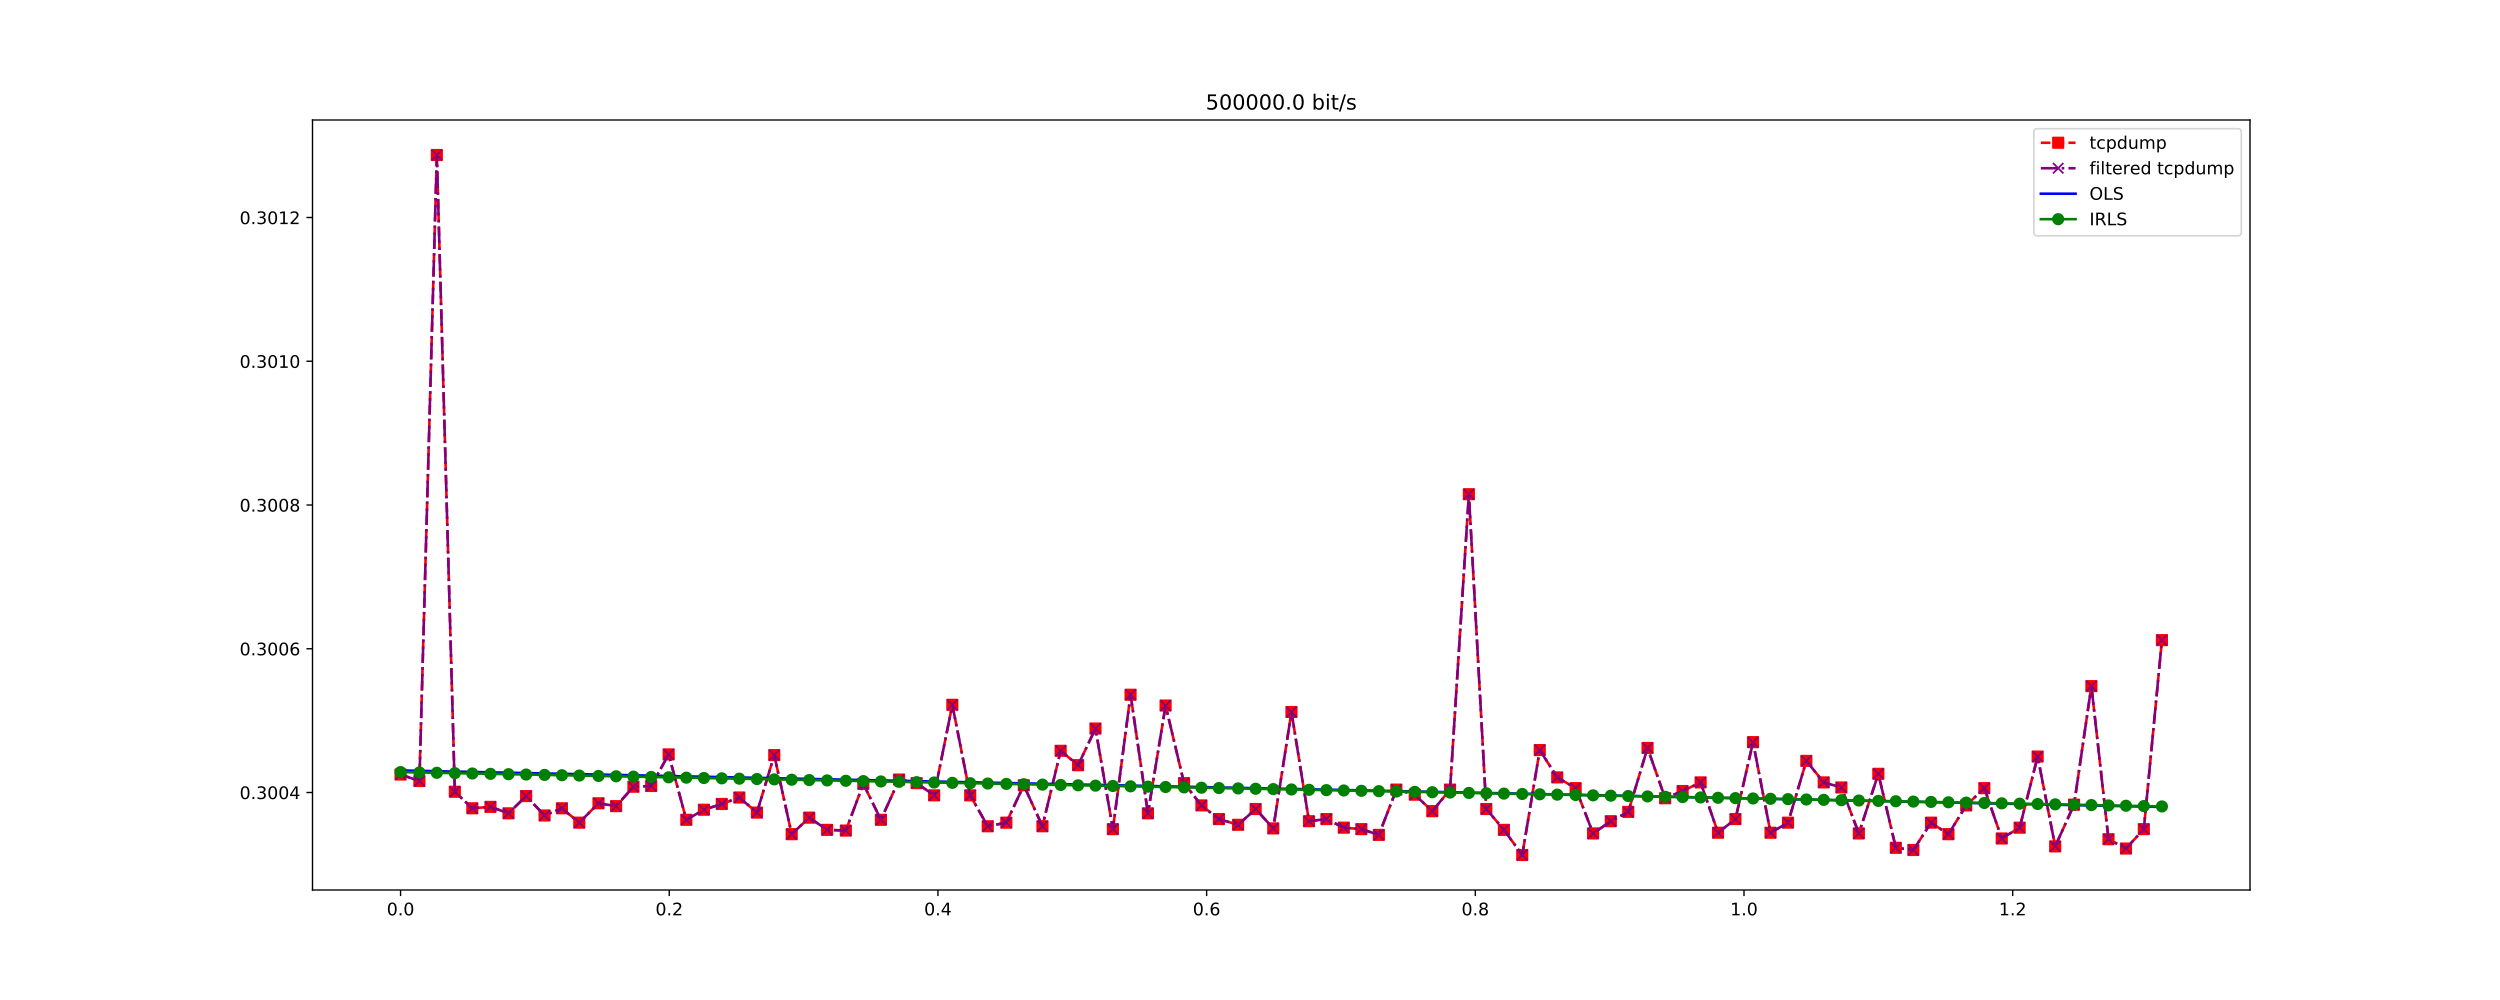 <?xml version="1.0" encoding="utf-8" standalone="no"?>
<!DOCTYPE svg PUBLIC "-//W3C//DTD SVG 1.1//EN"
  "http://www.w3.org/Graphics/SVG/1.1/DTD/svg11.dtd">
<!-- Created with matplotlib (http://matplotlib.org/) -->
<svg height="576pt" version="1.1" viewBox="0 0 1440 576" width="1440pt" xmlns="http://www.w3.org/2000/svg" xmlns:xlink="http://www.w3.org/1999/xlink">
 <defs>
  <style type="text/css">
*{stroke-linecap:butt;stroke-linejoin:round;}
  </style>
 </defs>
 <g id="figure_1">
  <g id="patch_1">
   <path d="M 0 576 
L 1440 576 
L 1440 0 
L 0 0 
z
" style="fill:#ffffff;"/>
  </g>
  <g id="axes_1">
   <g id="patch_2">
    <path d="M 180 512.64 
L 1296 512.64 
L 1296 69.12 
L 180 69.12 
z
" style="fill:#ffffff;"/>
   </g>
   <g id="matplotlib.axis_1">
    <g id="xtick_1">
     <g id="line2d_1">
      <defs>
       <path d="M 0 0 
L 0 3.5 
" id="mb344fac1d2" style="stroke:#000000;stroke-width:0.8;"/>
      </defs>
      <g>
       <use style="stroke:#000000;stroke-width:0.8;" x="230.727" xlink:href="#mb344fac1d2" y="512.64"/>
      </g>
     </g>
     <g id="text_1">
      <!-- 0.0 -->
      <defs>
       <path d="M 31.781 66.406 
Q 24.172 66.406 20.328 58.906 
Q 16.5 51.422 16.5 36.375 
Q 16.5 21.391 20.328 13.891 
Q 24.172 6.391 31.781 6.391 
Q 39.453 6.391 43.281 13.891 
Q 47.125 21.391 47.125 36.375 
Q 47.125 51.422 43.281 58.906 
Q 39.453 66.406 31.781 66.406 
z
M 31.781 74.219 
Q 44.047 74.219 50.516 64.516 
Q 56.984 54.828 56.984 36.375 
Q 56.984 17.969 50.516 8.266 
Q 44.047 -1.422 31.781 -1.422 
Q 19.531 -1.422 13.062 8.266 
Q 6.594 17.969 6.594 36.375 
Q 6.594 54.828 13.062 64.516 
Q 19.531 74.219 31.781 74.219 
z
" id="DejaVuSans-30"/>
       <path d="M 10.688 12.406 
L 21 12.406 
L 21 0 
L 10.688 0 
z
" id="DejaVuSans-2e"/>
      </defs>
      <g transform="translate(222.776 527.238)scale(0.1 -0.1)">
       <use xlink:href="#DejaVuSans-30"/>
       <use x="63.623" xlink:href="#DejaVuSans-2e"/>
       <use x="95.41" xlink:href="#DejaVuSans-30"/>
      </g>
     </g>
    </g>
    <g id="xtick_2">
     <g id="line2d_2">
      <g>
       <use style="stroke:#000000;stroke-width:0.8;" x="385.491" xlink:href="#mb344fac1d2" y="512.64"/>
      </g>
     </g>
     <g id="text_2">
      <!-- 0.2 -->
      <defs>
       <path d="M 19.188 8.297 
L 53.609 8.297 
L 53.609 0 
L 7.328 0 
L 7.328 8.297 
Q 12.938 14.109 22.625 23.891 
Q 32.328 33.688 34.812 36.531 
Q 39.547 41.844 41.422 45.531 
Q 43.312 49.219 43.312 52.781 
Q 43.312 58.594 39.234 62.25 
Q 35.156 65.922 28.609 65.922 
Q 23.969 65.922 18.812 64.312 
Q 13.672 62.703 7.812 59.422 
L 7.812 69.391 
Q 13.766 71.781 18.938 73 
Q 24.125 74.219 28.422 74.219 
Q 39.75 74.219 46.484 68.547 
Q 53.219 62.891 53.219 53.422 
Q 53.219 48.922 51.531 44.891 
Q 49.859 40.875 45.406 35.406 
Q 44.188 33.984 37.641 27.219 
Q 31.109 20.453 19.188 8.297 
z
" id="DejaVuSans-32"/>
      </defs>
      <g transform="translate(377.539 527.238)scale(0.1 -0.1)">
       <use xlink:href="#DejaVuSans-30"/>
       <use x="63.623" xlink:href="#DejaVuSans-2e"/>
       <use x="95.41" xlink:href="#DejaVuSans-32"/>
      </g>
     </g>
    </g>
    <g id="xtick_3">
     <g id="line2d_3">
      <g>
       <use style="stroke:#000000;stroke-width:0.8;" x="540.254" xlink:href="#mb344fac1d2" y="512.64"/>
      </g>
     </g>
     <g id="text_3">
      <!-- 0.4 -->
      <defs>
       <path d="M 37.797 64.312 
L 12.891 25.391 
L 37.797 25.391 
z
M 35.203 72.906 
L 47.609 72.906 
L 47.609 25.391 
L 58.016 25.391 
L 58.016 17.188 
L 47.609 17.188 
L 47.609 0 
L 37.797 0 
L 37.797 17.188 
L 4.891 17.188 
L 4.891 26.703 
z
" id="DejaVuSans-34"/>
      </defs>
      <g transform="translate(532.302 527.238)scale(0.1 -0.1)">
       <use xlink:href="#DejaVuSans-30"/>
       <use x="63.623" xlink:href="#DejaVuSans-2e"/>
       <use x="95.41" xlink:href="#DejaVuSans-34"/>
      </g>
     </g>
    </g>
    <g id="xtick_4">
     <g id="line2d_4">
      <g>
       <use style="stroke:#000000;stroke-width:0.8;" x="695.017" xlink:href="#mb344fac1d2" y="512.64"/>
      </g>
     </g>
     <g id="text_4">
      <!-- 0.6 -->
      <defs>
       <path d="M 33.016 40.375 
Q 26.375 40.375 22.484 35.828 
Q 18.609 31.297 18.609 23.391 
Q 18.609 15.531 22.484 10.953 
Q 26.375 6.391 33.016 6.391 
Q 39.656 6.391 43.531 10.953 
Q 47.406 15.531 47.406 23.391 
Q 47.406 31.297 43.531 35.828 
Q 39.656 40.375 33.016 40.375 
z
M 52.594 71.297 
L 52.594 62.312 
Q 48.875 64.062 45.094 64.984 
Q 41.312 65.922 37.594 65.922 
Q 27.828 65.922 22.672 59.328 
Q 17.531 52.734 16.797 39.406 
Q 19.672 43.656 24.016 45.922 
Q 28.375 48.188 33.594 48.188 
Q 44.578 48.188 50.953 41.516 
Q 57.328 34.859 57.328 23.391 
Q 57.328 12.156 50.688 5.359 
Q 44.047 -1.422 33.016 -1.422 
Q 20.359 -1.422 13.672 8.266 
Q 6.984 17.969 6.984 36.375 
Q 6.984 53.656 15.188 63.938 
Q 23.391 74.219 37.203 74.219 
Q 40.922 74.219 44.703 73.484 
Q 48.484 72.75 52.594 71.297 
z
" id="DejaVuSans-36"/>
      </defs>
      <g transform="translate(687.066 527.238)scale(0.1 -0.1)">
       <use xlink:href="#DejaVuSans-30"/>
       <use x="63.623" xlink:href="#DejaVuSans-2e"/>
       <use x="95.41" xlink:href="#DejaVuSans-36"/>
      </g>
     </g>
    </g>
    <g id="xtick_5">
     <g id="line2d_5">
      <g>
       <use style="stroke:#000000;stroke-width:0.8;" x="849.781" xlink:href="#mb344fac1d2" y="512.64"/>
      </g>
     </g>
     <g id="text_5">
      <!-- 0.8 -->
      <defs>
       <path d="M 31.781 34.625 
Q 24.75 34.625 20.719 30.859 
Q 16.703 27.094 16.703 20.516 
Q 16.703 13.922 20.719 10.156 
Q 24.75 6.391 31.781 6.391 
Q 38.812 6.391 42.859 10.172 
Q 46.922 13.969 46.922 20.516 
Q 46.922 27.094 42.891 30.859 
Q 38.875 34.625 31.781 34.625 
z
M 21.922 38.812 
Q 15.578 40.375 12.031 44.719 
Q 8.5 49.078 8.5 55.328 
Q 8.5 64.062 14.719 69.141 
Q 20.953 74.219 31.781 74.219 
Q 42.672 74.219 48.875 69.141 
Q 55.078 64.062 55.078 55.328 
Q 55.078 49.078 51.531 44.719 
Q 48 40.375 41.703 38.812 
Q 48.828 37.156 52.797 32.312 
Q 56.781 27.484 56.781 20.516 
Q 56.781 9.906 50.312 4.234 
Q 43.844 -1.422 31.781 -1.422 
Q 19.734 -1.422 13.25 4.234 
Q 6.781 9.906 6.781 20.516 
Q 6.781 27.484 10.781 32.312 
Q 14.797 37.156 21.922 38.812 
z
M 18.312 54.391 
Q 18.312 48.734 21.844 45.562 
Q 25.391 42.391 31.781 42.391 
Q 38.141 42.391 41.719 45.562 
Q 45.312 48.734 45.312 54.391 
Q 45.312 60.062 41.719 63.234 
Q 38.141 66.406 31.781 66.406 
Q 25.391 66.406 21.844 63.234 
Q 18.312 60.062 18.312 54.391 
z
" id="DejaVuSans-38"/>
      </defs>
      <g transform="translate(841.829 527.238)scale(0.1 -0.1)">
       <use xlink:href="#DejaVuSans-30"/>
       <use x="63.623" xlink:href="#DejaVuSans-2e"/>
       <use x="95.41" xlink:href="#DejaVuSans-38"/>
      </g>
     </g>
    </g>
    <g id="xtick_6">
     <g id="line2d_6">
      <g>
       <use style="stroke:#000000;stroke-width:0.8;" x="1004.544" xlink:href="#mb344fac1d2" y="512.64"/>
      </g>
     </g>
     <g id="text_6">
      <!-- 1.0 -->
      <defs>
       <path d="M 12.406 8.297 
L 28.516 8.297 
L 28.516 63.922 
L 10.984 60.406 
L 10.984 69.391 
L 28.422 72.906 
L 38.281 72.906 
L 38.281 8.297 
L 54.391 8.297 
L 54.391 0 
L 12.406 0 
z
" id="DejaVuSans-31"/>
      </defs>
      <g transform="translate(996.592 527.238)scale(0.1 -0.1)">
       <use xlink:href="#DejaVuSans-31"/>
       <use x="63.623" xlink:href="#DejaVuSans-2e"/>
       <use x="95.41" xlink:href="#DejaVuSans-30"/>
      </g>
     </g>
    </g>
    <g id="xtick_7">
     <g id="line2d_7">
      <g>
       <use style="stroke:#000000;stroke-width:0.8;" x="1159.307" xlink:href="#mb344fac1d2" y="512.64"/>
      </g>
     </g>
     <g id="text_7">
      <!-- 1.2 -->
      <g transform="translate(1151.356 527.238)scale(0.1 -0.1)">
       <use xlink:href="#DejaVuSans-31"/>
       <use x="63.623" xlink:href="#DejaVuSans-2e"/>
       <use x="95.41" xlink:href="#DejaVuSans-32"/>
      </g>
     </g>
    </g>
   </g>
   <g id="matplotlib.axis_2">
    <g id="ytick_1">
     <g id="line2d_8">
      <defs>
       <path d="M 0 0 
L -3.5 0 
" id="m53abc4e60d" style="stroke:#000000;stroke-width:0.8;"/>
      </defs>
      <g>
       <use style="stroke:#000000;stroke-width:0.8;" x="180" xlink:href="#m53abc4e60d" y="456.465"/>
      </g>
     </g>
     <g id="text_8">
      <!-- 0.3004 -->
      <defs>
       <path d="M 40.578 39.312 
Q 47.656 37.797 51.625 33 
Q 55.609 28.219 55.609 21.188 
Q 55.609 10.406 48.188 4.484 
Q 40.766 -1.422 27.094 -1.422 
Q 22.516 -1.422 17.656 -0.516 
Q 12.797 0.391 7.625 2.203 
L 7.625 11.719 
Q 11.719 9.328 16.594 8.109 
Q 21.484 6.891 26.812 6.891 
Q 36.078 6.891 40.938 10.547 
Q 45.797 14.203 45.797 21.188 
Q 45.797 27.641 41.281 31.266 
Q 36.766 34.906 28.719 34.906 
L 20.219 34.906 
L 20.219 43.016 
L 29.109 43.016 
Q 36.375 43.016 40.234 45.922 
Q 44.094 48.828 44.094 54.297 
Q 44.094 59.906 40.109 62.906 
Q 36.141 65.922 28.719 65.922 
Q 24.656 65.922 20.016 65.031 
Q 15.375 64.156 9.812 62.312 
L 9.812 71.094 
Q 15.438 72.656 20.344 73.438 
Q 25.25 74.219 29.594 74.219 
Q 40.828 74.219 47.359 69.109 
Q 53.906 64.016 53.906 55.328 
Q 53.906 49.266 50.438 45.094 
Q 46.969 40.922 40.578 39.312 
z
" id="DejaVuSans-33"/>
      </defs>
      <g transform="translate(138.009 460.264)scale(0.1 -0.1)">
       <use xlink:href="#DejaVuSans-30"/>
       <use x="63.623" xlink:href="#DejaVuSans-2e"/>
       <use x="95.41" xlink:href="#DejaVuSans-33"/>
       <use x="159.033" xlink:href="#DejaVuSans-30"/>
       <use x="222.656" xlink:href="#DejaVuSans-30"/>
       <use x="286.279" xlink:href="#DejaVuSans-34"/>
      </g>
     </g>
    </g>
    <g id="ytick_2">
     <g id="line2d_9">
      <g>
       <use style="stroke:#000000;stroke-width:0.8;" x="180" xlink:href="#m53abc4e60d" y="373.673"/>
      </g>
     </g>
     <g id="text_9">
      <!-- 0.3006 -->
      <g transform="translate(138.009 377.472)scale(0.1 -0.1)">
       <use xlink:href="#DejaVuSans-30"/>
       <use x="63.623" xlink:href="#DejaVuSans-2e"/>
       <use x="95.41" xlink:href="#DejaVuSans-33"/>
       <use x="159.033" xlink:href="#DejaVuSans-30"/>
       <use x="222.656" xlink:href="#DejaVuSans-30"/>
       <use x="286.279" xlink:href="#DejaVuSans-36"/>
      </g>
     </g>
    </g>
    <g id="ytick_3">
     <g id="line2d_10">
      <g>
       <use style="stroke:#000000;stroke-width:0.8;" x="180" xlink:href="#m53abc4e60d" y="290.88"/>
      </g>
     </g>
     <g id="text_10">
      <!-- 0.3008 -->
      <g transform="translate(138.009 294.679)scale(0.1 -0.1)">
       <use xlink:href="#DejaVuSans-30"/>
       <use x="63.623" xlink:href="#DejaVuSans-2e"/>
       <use x="95.41" xlink:href="#DejaVuSans-33"/>
       <use x="159.033" xlink:href="#DejaVuSans-30"/>
       <use x="222.656" xlink:href="#DejaVuSans-30"/>
       <use x="286.279" xlink:href="#DejaVuSans-38"/>
      </g>
     </g>
    </g>
    <g id="ytick_4">
     <g id="line2d_11">
      <g>
       <use style="stroke:#000000;stroke-width:0.8;" x="180" xlink:href="#m53abc4e60d" y="208.087"/>
      </g>
     </g>
     <g id="text_11">
      <!-- 0.3010 -->
      <g transform="translate(138.009 211.887)scale(0.1 -0.1)">
       <use xlink:href="#DejaVuSans-30"/>
       <use x="63.623" xlink:href="#DejaVuSans-2e"/>
       <use x="95.41" xlink:href="#DejaVuSans-33"/>
       <use x="159.033" xlink:href="#DejaVuSans-30"/>
       <use x="222.656" xlink:href="#DejaVuSans-31"/>
       <use x="286.279" xlink:href="#DejaVuSans-30"/>
      </g>
     </g>
    </g>
    <g id="ytick_5">
     <g id="line2d_12">
      <g>
       <use style="stroke:#000000;stroke-width:0.8;" x="180" xlink:href="#m53abc4e60d" y="125.295"/>
      </g>
     </g>
     <g id="text_12">
      <!-- 0.3012 -->
      <g transform="translate(138.009 129.094)scale(0.1 -0.1)">
       <use xlink:href="#DejaVuSans-30"/>
       <use x="63.623" xlink:href="#DejaVuSans-2e"/>
       <use x="95.41" xlink:href="#DejaVuSans-33"/>
       <use x="159.033" xlink:href="#DejaVuSans-30"/>
       <use x="222.656" xlink:href="#DejaVuSans-31"/>
       <use x="286.279" xlink:href="#DejaVuSans-32"/>
      </g>
     </g>
    </g>
   </g>
   <g id="line2d_13">
    <path clip-path="url(#p4ee45ea865)" d="M 230.727 446.116 
L 241.577 449.842 
L 251.62 89.28 
L 261.986 456.051 
L 272.054 465.572 
L 282.507 464.744 
L 292.908 468.47 
L 303.04 458.535 
L 313.673 469.712 
L 323.667 465.572 
L 333.667 473.852 
L 344.743 462.675 
L 354.878 464.331 
L 364.871 453.154 
L 375.079 452.74 
L 385.149 434.525 
L 395.322 472.196 
L 405.45 466.4 
L 415.749 463.089 
L 425.85 459.363 
L 435.998 468.056 
L 445.974 434.939 
L 456.014 480.475 
L 466.118 470.954 
L 476.43 477.991 
L 487.21 478.405 
L 497.278 451.498 
L 507.416 472.196 
L 517.885 449.014 
L 527.979 451.084 
L 538.053 458.121 
L 548.546 405.962 
L 558.838 458.121 
L 568.946 475.921 
L 579.646 473.852 
L 589.708 452.326 
L 600.452 475.921 
L 610.94 432.455 
L 620.976 440.735 
L 630.999 419.623 
L 641.027 477.577 
L 651.202 400.166 
L 661.212 468.47 
L 671.38 406.376 
L 682.006 451.084 
L 692.026 463.917 
L 702.105 471.782 
L 713.155 475.094 
L 723.257 465.986 
L 733.401 477.163 
L 743.891 410.101 
L 753.99 473.024 
L 764.018 471.782 
L 774.026 476.749 
L 784.152 477.577 
L 794.223 480.889 
L 804.31 454.809 
L 814.897 457.707 
L 825.012 467.228 
L 835.229 454.809 
L 846.074 284.671 
L 856.105 465.986 
L 866.247 477.991 
L 876.815 492.48 
L 886.897 432.041 
L 896.97 447.772 
L 907.571 453.981 
L 917.623 480.061 
L 927.817 473.024 
L 937.873 467.642 
L 948.985 430.8 
L 959.132 459.777 
L 969.182 455.637 
L 979.557 450.67 
L 989.584 479.647 
L 999.61 471.782 
L 1009.748 427.488 
L 1019.836 479.647 
L 1029.903 473.852 
L 1040.456 438.251 
L 1050.461 450.67 
L 1060.64 453.567 
L 1070.703 480.061 
L 1081.923 445.702 
L 1092.004 488.34 
L 1102.09 489.582 
L 1112.288 473.852 
L 1122.309 480.475 
L 1132.544 463.917 
L 1142.961 453.981 
L 1153.011 482.959 
L 1163.318 476.749 
L 1173.685 435.767 
L 1183.792 487.512 
L 1194.654 463.503 
L 1204.64 395.199 
L 1214.499 483.373 
L 1224.562 488.754 
L 1234.839 477.577 
L 1245.273 368.705 
" style="fill:none;stroke:#ff0000;stroke-dasharray:5.55,2.4;stroke-dashoffset:0;stroke-width:1.5;"/>
    <defs>
     <path d="M -3 3 
L 3 3 
L 3 -3 
L -3 -3 
z
" id="md59cef229b" style="stroke:#ff0000;stroke-linejoin:miter;"/>
    </defs>
    <g clip-path="url(#p4ee45ea865)">
     <use style="fill:#ff0000;stroke:#ff0000;stroke-linejoin:miter;" x="230.727" xlink:href="#md59cef229b" y="446.116"/>
     <use style="fill:#ff0000;stroke:#ff0000;stroke-linejoin:miter;" x="241.577" xlink:href="#md59cef229b" y="449.842"/>
     <use style="fill:#ff0000;stroke:#ff0000;stroke-linejoin:miter;" x="251.62" xlink:href="#md59cef229b" y="89.28"/>
     <use style="fill:#ff0000;stroke:#ff0000;stroke-linejoin:miter;" x="261.986" xlink:href="#md59cef229b" y="456.051"/>
     <use style="fill:#ff0000;stroke:#ff0000;stroke-linejoin:miter;" x="272.054" xlink:href="#md59cef229b" y="465.572"/>
     <use style="fill:#ff0000;stroke:#ff0000;stroke-linejoin:miter;" x="282.507" xlink:href="#md59cef229b" y="464.744"/>
     <use style="fill:#ff0000;stroke:#ff0000;stroke-linejoin:miter;" x="292.908" xlink:href="#md59cef229b" y="468.47"/>
     <use style="fill:#ff0000;stroke:#ff0000;stroke-linejoin:miter;" x="303.04" xlink:href="#md59cef229b" y="458.535"/>
     <use style="fill:#ff0000;stroke:#ff0000;stroke-linejoin:miter;" x="313.673" xlink:href="#md59cef229b" y="469.712"/>
     <use style="fill:#ff0000;stroke:#ff0000;stroke-linejoin:miter;" x="323.667" xlink:href="#md59cef229b" y="465.572"/>
     <use style="fill:#ff0000;stroke:#ff0000;stroke-linejoin:miter;" x="333.667" xlink:href="#md59cef229b" y="473.852"/>
     <use style="fill:#ff0000;stroke:#ff0000;stroke-linejoin:miter;" x="344.743" xlink:href="#md59cef229b" y="462.675"/>
     <use style="fill:#ff0000;stroke:#ff0000;stroke-linejoin:miter;" x="354.878" xlink:href="#md59cef229b" y="464.331"/>
     <use style="fill:#ff0000;stroke:#ff0000;stroke-linejoin:miter;" x="364.871" xlink:href="#md59cef229b" y="453.154"/>
     <use style="fill:#ff0000;stroke:#ff0000;stroke-linejoin:miter;" x="375.079" xlink:href="#md59cef229b" y="452.74"/>
     <use style="fill:#ff0000;stroke:#ff0000;stroke-linejoin:miter;" x="385.149" xlink:href="#md59cef229b" y="434.525"/>
     <use style="fill:#ff0000;stroke:#ff0000;stroke-linejoin:miter;" x="395.322" xlink:href="#md59cef229b" y="472.196"/>
     <use style="fill:#ff0000;stroke:#ff0000;stroke-linejoin:miter;" x="405.45" xlink:href="#md59cef229b" y="466.4"/>
     <use style="fill:#ff0000;stroke:#ff0000;stroke-linejoin:miter;" x="415.749" xlink:href="#md59cef229b" y="463.089"/>
     <use style="fill:#ff0000;stroke:#ff0000;stroke-linejoin:miter;" x="425.85" xlink:href="#md59cef229b" y="459.363"/>
     <use style="fill:#ff0000;stroke:#ff0000;stroke-linejoin:miter;" x="435.998" xlink:href="#md59cef229b" y="468.056"/>
     <use style="fill:#ff0000;stroke:#ff0000;stroke-linejoin:miter;" x="445.974" xlink:href="#md59cef229b" y="434.939"/>
     <use style="fill:#ff0000;stroke:#ff0000;stroke-linejoin:miter;" x="456.014" xlink:href="#md59cef229b" y="480.475"/>
     <use style="fill:#ff0000;stroke:#ff0000;stroke-linejoin:miter;" x="466.118" xlink:href="#md59cef229b" y="470.954"/>
     <use style="fill:#ff0000;stroke:#ff0000;stroke-linejoin:miter;" x="476.43" xlink:href="#md59cef229b" y="477.991"/>
     <use style="fill:#ff0000;stroke:#ff0000;stroke-linejoin:miter;" x="487.21" xlink:href="#md59cef229b" y="478.405"/>
     <use style="fill:#ff0000;stroke:#ff0000;stroke-linejoin:miter;" x="497.278" xlink:href="#md59cef229b" y="451.498"/>
     <use style="fill:#ff0000;stroke:#ff0000;stroke-linejoin:miter;" x="507.416" xlink:href="#md59cef229b" y="472.196"/>
     <use style="fill:#ff0000;stroke:#ff0000;stroke-linejoin:miter;" x="517.885" xlink:href="#md59cef229b" y="449.014"/>
     <use style="fill:#ff0000;stroke:#ff0000;stroke-linejoin:miter;" x="527.979" xlink:href="#md59cef229b" y="451.084"/>
     <use style="fill:#ff0000;stroke:#ff0000;stroke-linejoin:miter;" x="538.053" xlink:href="#md59cef229b" y="458.121"/>
     <use style="fill:#ff0000;stroke:#ff0000;stroke-linejoin:miter;" x="548.546" xlink:href="#md59cef229b" y="405.962"/>
     <use style="fill:#ff0000;stroke:#ff0000;stroke-linejoin:miter;" x="558.838" xlink:href="#md59cef229b" y="458.121"/>
     <use style="fill:#ff0000;stroke:#ff0000;stroke-linejoin:miter;" x="568.946" xlink:href="#md59cef229b" y="475.921"/>
     <use style="fill:#ff0000;stroke:#ff0000;stroke-linejoin:miter;" x="579.646" xlink:href="#md59cef229b" y="473.852"/>
     <use style="fill:#ff0000;stroke:#ff0000;stroke-linejoin:miter;" x="589.708" xlink:href="#md59cef229b" y="452.326"/>
     <use style="fill:#ff0000;stroke:#ff0000;stroke-linejoin:miter;" x="600.452" xlink:href="#md59cef229b" y="475.921"/>
     <use style="fill:#ff0000;stroke:#ff0000;stroke-linejoin:miter;" x="610.94" xlink:href="#md59cef229b" y="432.455"/>
     <use style="fill:#ff0000;stroke:#ff0000;stroke-linejoin:miter;" x="620.976" xlink:href="#md59cef229b" y="440.735"/>
     <use style="fill:#ff0000;stroke:#ff0000;stroke-linejoin:miter;" x="630.999" xlink:href="#md59cef229b" y="419.623"/>
     <use style="fill:#ff0000;stroke:#ff0000;stroke-linejoin:miter;" x="641.027" xlink:href="#md59cef229b" y="477.577"/>
     <use style="fill:#ff0000;stroke:#ff0000;stroke-linejoin:miter;" x="651.202" xlink:href="#md59cef229b" y="400.166"/>
     <use style="fill:#ff0000;stroke:#ff0000;stroke-linejoin:miter;" x="661.212" xlink:href="#md59cef229b" y="468.47"/>
     <use style="fill:#ff0000;stroke:#ff0000;stroke-linejoin:miter;" x="671.38" xlink:href="#md59cef229b" y="406.376"/>
     <use style="fill:#ff0000;stroke:#ff0000;stroke-linejoin:miter;" x="682.006" xlink:href="#md59cef229b" y="451.084"/>
     <use style="fill:#ff0000;stroke:#ff0000;stroke-linejoin:miter;" x="692.026" xlink:href="#md59cef229b" y="463.917"/>
     <use style="fill:#ff0000;stroke:#ff0000;stroke-linejoin:miter;" x="702.105" xlink:href="#md59cef229b" y="471.782"/>
     <use style="fill:#ff0000;stroke:#ff0000;stroke-linejoin:miter;" x="713.155" xlink:href="#md59cef229b" y="475.094"/>
     <use style="fill:#ff0000;stroke:#ff0000;stroke-linejoin:miter;" x="723.257" xlink:href="#md59cef229b" y="465.986"/>
     <use style="fill:#ff0000;stroke:#ff0000;stroke-linejoin:miter;" x="733.401" xlink:href="#md59cef229b" y="477.163"/>
     <use style="fill:#ff0000;stroke:#ff0000;stroke-linejoin:miter;" x="743.891" xlink:href="#md59cef229b" y="410.101"/>
     <use style="fill:#ff0000;stroke:#ff0000;stroke-linejoin:miter;" x="753.99" xlink:href="#md59cef229b" y="473.024"/>
     <use style="fill:#ff0000;stroke:#ff0000;stroke-linejoin:miter;" x="764.018" xlink:href="#md59cef229b" y="471.782"/>
     <use style="fill:#ff0000;stroke:#ff0000;stroke-linejoin:miter;" x="774.026" xlink:href="#md59cef229b" y="476.749"/>
     <use style="fill:#ff0000;stroke:#ff0000;stroke-linejoin:miter;" x="784.152" xlink:href="#md59cef229b" y="477.577"/>
     <use style="fill:#ff0000;stroke:#ff0000;stroke-linejoin:miter;" x="794.223" xlink:href="#md59cef229b" y="480.889"/>
     <use style="fill:#ff0000;stroke:#ff0000;stroke-linejoin:miter;" x="804.31" xlink:href="#md59cef229b" y="454.809"/>
     <use style="fill:#ff0000;stroke:#ff0000;stroke-linejoin:miter;" x="814.897" xlink:href="#md59cef229b" y="457.707"/>
     <use style="fill:#ff0000;stroke:#ff0000;stroke-linejoin:miter;" x="825.012" xlink:href="#md59cef229b" y="467.228"/>
     <use style="fill:#ff0000;stroke:#ff0000;stroke-linejoin:miter;" x="835.229" xlink:href="#md59cef229b" y="454.809"/>
     <use style="fill:#ff0000;stroke:#ff0000;stroke-linejoin:miter;" x="846.074" xlink:href="#md59cef229b" y="284.671"/>
     <use style="fill:#ff0000;stroke:#ff0000;stroke-linejoin:miter;" x="856.105" xlink:href="#md59cef229b" y="465.986"/>
     <use style="fill:#ff0000;stroke:#ff0000;stroke-linejoin:miter;" x="866.247" xlink:href="#md59cef229b" y="477.991"/>
     <use style="fill:#ff0000;stroke:#ff0000;stroke-linejoin:miter;" x="876.815" xlink:href="#md59cef229b" y="492.48"/>
     <use style="fill:#ff0000;stroke:#ff0000;stroke-linejoin:miter;" x="886.897" xlink:href="#md59cef229b" y="432.041"/>
     <use style="fill:#ff0000;stroke:#ff0000;stroke-linejoin:miter;" x="896.97" xlink:href="#md59cef229b" y="447.772"/>
     <use style="fill:#ff0000;stroke:#ff0000;stroke-linejoin:miter;" x="907.571" xlink:href="#md59cef229b" y="453.981"/>
     <use style="fill:#ff0000;stroke:#ff0000;stroke-linejoin:miter;" x="917.623" xlink:href="#md59cef229b" y="480.061"/>
     <use style="fill:#ff0000;stroke:#ff0000;stroke-linejoin:miter;" x="927.817" xlink:href="#md59cef229b" y="473.024"/>
     <use style="fill:#ff0000;stroke:#ff0000;stroke-linejoin:miter;" x="937.873" xlink:href="#md59cef229b" y="467.642"/>
     <use style="fill:#ff0000;stroke:#ff0000;stroke-linejoin:miter;" x="948.985" xlink:href="#md59cef229b" y="430.8"/>
     <use style="fill:#ff0000;stroke:#ff0000;stroke-linejoin:miter;" x="959.132" xlink:href="#md59cef229b" y="459.777"/>
     <use style="fill:#ff0000;stroke:#ff0000;stroke-linejoin:miter;" x="969.182" xlink:href="#md59cef229b" y="455.637"/>
     <use style="fill:#ff0000;stroke:#ff0000;stroke-linejoin:miter;" x="979.557" xlink:href="#md59cef229b" y="450.67"/>
     <use style="fill:#ff0000;stroke:#ff0000;stroke-linejoin:miter;" x="989.584" xlink:href="#md59cef229b" y="479.647"/>
     <use style="fill:#ff0000;stroke:#ff0000;stroke-linejoin:miter;" x="999.61" xlink:href="#md59cef229b" y="471.782"/>
     <use style="fill:#ff0000;stroke:#ff0000;stroke-linejoin:miter;" x="1009.748" xlink:href="#md59cef229b" y="427.488"/>
     <use style="fill:#ff0000;stroke:#ff0000;stroke-linejoin:miter;" x="1019.836" xlink:href="#md59cef229b" y="479.647"/>
     <use style="fill:#ff0000;stroke:#ff0000;stroke-linejoin:miter;" x="1029.903" xlink:href="#md59cef229b" y="473.852"/>
     <use style="fill:#ff0000;stroke:#ff0000;stroke-linejoin:miter;" x="1040.456" xlink:href="#md59cef229b" y="438.251"/>
     <use style="fill:#ff0000;stroke:#ff0000;stroke-linejoin:miter;" x="1050.461" xlink:href="#md59cef229b" y="450.67"/>
     <use style="fill:#ff0000;stroke:#ff0000;stroke-linejoin:miter;" x="1060.64" xlink:href="#md59cef229b" y="453.567"/>
     <use style="fill:#ff0000;stroke:#ff0000;stroke-linejoin:miter;" x="1070.703" xlink:href="#md59cef229b" y="480.061"/>
     <use style="fill:#ff0000;stroke:#ff0000;stroke-linejoin:miter;" x="1081.923" xlink:href="#md59cef229b" y="445.702"/>
     <use style="fill:#ff0000;stroke:#ff0000;stroke-linejoin:miter;" x="1092.004" xlink:href="#md59cef229b" y="488.34"/>
     <use style="fill:#ff0000;stroke:#ff0000;stroke-linejoin:miter;" x="1102.09" xlink:href="#md59cef229b" y="489.582"/>
     <use style="fill:#ff0000;stroke:#ff0000;stroke-linejoin:miter;" x="1112.288" xlink:href="#md59cef229b" y="473.852"/>
     <use style="fill:#ff0000;stroke:#ff0000;stroke-linejoin:miter;" x="1122.309" xlink:href="#md59cef229b" y="480.475"/>
     <use style="fill:#ff0000;stroke:#ff0000;stroke-linejoin:miter;" x="1132.544" xlink:href="#md59cef229b" y="463.917"/>
     <use style="fill:#ff0000;stroke:#ff0000;stroke-linejoin:miter;" x="1142.961" xlink:href="#md59cef229b" y="453.981"/>
     <use style="fill:#ff0000;stroke:#ff0000;stroke-linejoin:miter;" x="1153.011" xlink:href="#md59cef229b" y="482.959"/>
     <use style="fill:#ff0000;stroke:#ff0000;stroke-linejoin:miter;" x="1163.318" xlink:href="#md59cef229b" y="476.749"/>
     <use style="fill:#ff0000;stroke:#ff0000;stroke-linejoin:miter;" x="1173.685" xlink:href="#md59cef229b" y="435.767"/>
     <use style="fill:#ff0000;stroke:#ff0000;stroke-linejoin:miter;" x="1183.792" xlink:href="#md59cef229b" y="487.512"/>
     <use style="fill:#ff0000;stroke:#ff0000;stroke-linejoin:miter;" x="1194.654" xlink:href="#md59cef229b" y="463.503"/>
     <use style="fill:#ff0000;stroke:#ff0000;stroke-linejoin:miter;" x="1204.64" xlink:href="#md59cef229b" y="395.199"/>
     <use style="fill:#ff0000;stroke:#ff0000;stroke-linejoin:miter;" x="1214.499" xlink:href="#md59cef229b" y="483.373"/>
     <use style="fill:#ff0000;stroke:#ff0000;stroke-linejoin:miter;" x="1224.562" xlink:href="#md59cef229b" y="488.754"/>
     <use style="fill:#ff0000;stroke:#ff0000;stroke-linejoin:miter;" x="1234.839" xlink:href="#md59cef229b" y="477.577"/>
     <use style="fill:#ff0000;stroke:#ff0000;stroke-linejoin:miter;" x="1245.273" xlink:href="#md59cef229b" y="368.705"/>
    </g>
   </g>
   <g id="line2d_14">
    <path clip-path="url(#p4ee45ea865)" d="M 230.727 446.116 
L 241.577 449.842 
L 251.62 89.28 
L 261.986 456.051 
L 272.054 465.572 
L 282.507 464.744 
L 292.908 468.47 
L 303.04 458.535 
L 313.673 469.712 
L 323.667 465.572 
L 333.667 473.852 
L 344.743 462.675 
L 354.878 464.331 
L 364.871 453.154 
L 375.079 452.74 
L 385.149 434.525 
L 395.322 472.196 
L 405.45 466.4 
L 415.749 463.089 
L 425.85 459.363 
L 435.998 468.056 
L 445.974 434.939 
L 456.014 480.475 
L 466.118 470.954 
L 476.43 477.991 
L 487.21 478.405 
L 497.278 451.498 
L 507.416 472.196 
L 517.885 449.014 
L 527.979 451.084 
L 538.053 458.121 
L 548.546 405.962 
L 558.838 458.121 
L 568.946 475.921 
L 579.646 473.852 
L 589.708 452.326 
L 600.452 475.921 
L 610.94 432.455 
L 620.976 440.735 
L 630.999 419.623 
L 641.027 477.577 
L 651.202 400.166 
L 661.212 468.47 
L 671.38 406.376 
L 682.006 451.084 
L 692.026 463.917 
L 702.105 471.782 
L 713.155 475.094 
L 723.257 465.986 
L 733.401 477.163 
L 743.891 410.101 
L 753.99 473.024 
L 764.018 471.782 
L 774.026 476.749 
L 784.152 477.577 
L 794.223 480.889 
L 804.31 454.809 
L 814.897 457.707 
L 825.012 467.228 
L 835.229 454.809 
L 846.074 284.671 
L 856.105 465.986 
L 866.247 477.991 
L 876.815 492.48 
L 886.897 432.041 
L 896.97 447.772 
L 907.571 453.981 
L 917.623 480.061 
L 927.817 473.024 
L 937.873 467.642 
L 948.985 430.8 
L 959.132 459.777 
L 969.182 455.637 
L 979.557 450.67 
L 989.584 479.647 
L 999.61 471.782 
L 1009.748 427.488 
L 1019.836 479.647 
L 1029.903 473.852 
L 1040.456 438.251 
L 1050.461 450.67 
L 1060.64 453.567 
L 1070.703 480.061 
L 1081.923 445.702 
L 1092.004 488.34 
L 1102.09 489.582 
L 1112.288 473.852 
L 1122.309 480.475 
L 1132.544 463.917 
L 1142.961 453.981 
L 1153.011 482.959 
L 1163.318 476.749 
L 1173.685 435.767 
L 1183.792 487.512 
L 1194.654 463.503 
L 1204.64 395.199 
L 1214.499 483.373 
L 1224.562 488.754 
L 1234.839 477.577 
L 1245.273 368.705 
" style="fill:none;stroke:#800080;stroke-dasharray:9.6,2.4,1.5,2.4;stroke-dashoffset:0;stroke-width:1.5;"/>
    <defs>
     <path d="M -3 3 
L 3 -3 
M -3 -3 
L 3 3 
" id="m0c52b8b189" style="stroke:#800080;"/>
    </defs>
    <g clip-path="url(#p4ee45ea865)">
     <use style="fill:#800080;stroke:#800080;" x="230.727" xlink:href="#m0c52b8b189" y="446.116"/>
     <use style="fill:#800080;stroke:#800080;" x="241.577" xlink:href="#m0c52b8b189" y="449.842"/>
     <use style="fill:#800080;stroke:#800080;" x="251.62" xlink:href="#m0c52b8b189" y="89.28"/>
     <use style="fill:#800080;stroke:#800080;" x="261.986" xlink:href="#m0c52b8b189" y="456.051"/>
     <use style="fill:#800080;stroke:#800080;" x="272.054" xlink:href="#m0c52b8b189" y="465.572"/>
     <use style="fill:#800080;stroke:#800080;" x="282.507" xlink:href="#m0c52b8b189" y="464.744"/>
     <use style="fill:#800080;stroke:#800080;" x="292.908" xlink:href="#m0c52b8b189" y="468.47"/>
     <use style="fill:#800080;stroke:#800080;" x="303.04" xlink:href="#m0c52b8b189" y="458.535"/>
     <use style="fill:#800080;stroke:#800080;" x="313.673" xlink:href="#m0c52b8b189" y="469.712"/>
     <use style="fill:#800080;stroke:#800080;" x="323.667" xlink:href="#m0c52b8b189" y="465.572"/>
     <use style="fill:#800080;stroke:#800080;" x="333.667" xlink:href="#m0c52b8b189" y="473.852"/>
     <use style="fill:#800080;stroke:#800080;" x="344.743" xlink:href="#m0c52b8b189" y="462.675"/>
     <use style="fill:#800080;stroke:#800080;" x="354.878" xlink:href="#m0c52b8b189" y="464.331"/>
     <use style="fill:#800080;stroke:#800080;" x="364.871" xlink:href="#m0c52b8b189" y="453.154"/>
     <use style="fill:#800080;stroke:#800080;" x="375.079" xlink:href="#m0c52b8b189" y="452.74"/>
     <use style="fill:#800080;stroke:#800080;" x="385.149" xlink:href="#m0c52b8b189" y="434.525"/>
     <use style="fill:#800080;stroke:#800080;" x="395.322" xlink:href="#m0c52b8b189" y="472.196"/>
     <use style="fill:#800080;stroke:#800080;" x="405.45" xlink:href="#m0c52b8b189" y="466.4"/>
     <use style="fill:#800080;stroke:#800080;" x="415.749" xlink:href="#m0c52b8b189" y="463.089"/>
     <use style="fill:#800080;stroke:#800080;" x="425.85" xlink:href="#m0c52b8b189" y="459.363"/>
     <use style="fill:#800080;stroke:#800080;" x="435.998" xlink:href="#m0c52b8b189" y="468.056"/>
     <use style="fill:#800080;stroke:#800080;" x="445.974" xlink:href="#m0c52b8b189" y="434.939"/>
     <use style="fill:#800080;stroke:#800080;" x="456.014" xlink:href="#m0c52b8b189" y="480.475"/>
     <use style="fill:#800080;stroke:#800080;" x="466.118" xlink:href="#m0c52b8b189" y="470.954"/>
     <use style="fill:#800080;stroke:#800080;" x="476.43" xlink:href="#m0c52b8b189" y="477.991"/>
     <use style="fill:#800080;stroke:#800080;" x="487.21" xlink:href="#m0c52b8b189" y="478.405"/>
     <use style="fill:#800080;stroke:#800080;" x="497.278" xlink:href="#m0c52b8b189" y="451.498"/>
     <use style="fill:#800080;stroke:#800080;" x="507.416" xlink:href="#m0c52b8b189" y="472.196"/>
     <use style="fill:#800080;stroke:#800080;" x="517.885" xlink:href="#m0c52b8b189" y="449.014"/>
     <use style="fill:#800080;stroke:#800080;" x="527.979" xlink:href="#m0c52b8b189" y="451.084"/>
     <use style="fill:#800080;stroke:#800080;" x="538.053" xlink:href="#m0c52b8b189" y="458.121"/>
     <use style="fill:#800080;stroke:#800080;" x="548.546" xlink:href="#m0c52b8b189" y="405.962"/>
     <use style="fill:#800080;stroke:#800080;" x="558.838" xlink:href="#m0c52b8b189" y="458.121"/>
     <use style="fill:#800080;stroke:#800080;" x="568.946" xlink:href="#m0c52b8b189" y="475.921"/>
     <use style="fill:#800080;stroke:#800080;" x="579.646" xlink:href="#m0c52b8b189" y="473.852"/>
     <use style="fill:#800080;stroke:#800080;" x="589.708" xlink:href="#m0c52b8b189" y="452.326"/>
     <use style="fill:#800080;stroke:#800080;" x="600.452" xlink:href="#m0c52b8b189" y="475.921"/>
     <use style="fill:#800080;stroke:#800080;" x="610.94" xlink:href="#m0c52b8b189" y="432.455"/>
     <use style="fill:#800080;stroke:#800080;" x="620.976" xlink:href="#m0c52b8b189" y="440.735"/>
     <use style="fill:#800080;stroke:#800080;" x="630.999" xlink:href="#m0c52b8b189" y="419.623"/>
     <use style="fill:#800080;stroke:#800080;" x="641.027" xlink:href="#m0c52b8b189" y="477.577"/>
     <use style="fill:#800080;stroke:#800080;" x="651.202" xlink:href="#m0c52b8b189" y="400.166"/>
     <use style="fill:#800080;stroke:#800080;" x="661.212" xlink:href="#m0c52b8b189" y="468.47"/>
     <use style="fill:#800080;stroke:#800080;" x="671.38" xlink:href="#m0c52b8b189" y="406.376"/>
     <use style="fill:#800080;stroke:#800080;" x="682.006" xlink:href="#m0c52b8b189" y="451.084"/>
     <use style="fill:#800080;stroke:#800080;" x="692.026" xlink:href="#m0c52b8b189" y="463.917"/>
     <use style="fill:#800080;stroke:#800080;" x="702.105" xlink:href="#m0c52b8b189" y="471.782"/>
     <use style="fill:#800080;stroke:#800080;" x="713.155" xlink:href="#m0c52b8b189" y="475.094"/>
     <use style="fill:#800080;stroke:#800080;" x="723.257" xlink:href="#m0c52b8b189" y="465.986"/>
     <use style="fill:#800080;stroke:#800080;" x="733.401" xlink:href="#m0c52b8b189" y="477.163"/>
     <use style="fill:#800080;stroke:#800080;" x="743.891" xlink:href="#m0c52b8b189" y="410.101"/>
     <use style="fill:#800080;stroke:#800080;" x="753.99" xlink:href="#m0c52b8b189" y="473.024"/>
     <use style="fill:#800080;stroke:#800080;" x="764.018" xlink:href="#m0c52b8b189" y="471.782"/>
     <use style="fill:#800080;stroke:#800080;" x="774.026" xlink:href="#m0c52b8b189" y="476.749"/>
     <use style="fill:#800080;stroke:#800080;" x="784.152" xlink:href="#m0c52b8b189" y="477.577"/>
     <use style="fill:#800080;stroke:#800080;" x="794.223" xlink:href="#m0c52b8b189" y="480.889"/>
     <use style="fill:#800080;stroke:#800080;" x="804.31" xlink:href="#m0c52b8b189" y="454.809"/>
     <use style="fill:#800080;stroke:#800080;" x="814.897" xlink:href="#m0c52b8b189" y="457.707"/>
     <use style="fill:#800080;stroke:#800080;" x="825.012" xlink:href="#m0c52b8b189" y="467.228"/>
     <use style="fill:#800080;stroke:#800080;" x="835.229" xlink:href="#m0c52b8b189" y="454.809"/>
     <use style="fill:#800080;stroke:#800080;" x="846.074" xlink:href="#m0c52b8b189" y="284.671"/>
     <use style="fill:#800080;stroke:#800080;" x="856.105" xlink:href="#m0c52b8b189" y="465.986"/>
     <use style="fill:#800080;stroke:#800080;" x="866.247" xlink:href="#m0c52b8b189" y="477.991"/>
     <use style="fill:#800080;stroke:#800080;" x="876.815" xlink:href="#m0c52b8b189" y="492.48"/>
     <use style="fill:#800080;stroke:#800080;" x="886.897" xlink:href="#m0c52b8b189" y="432.041"/>
     <use style="fill:#800080;stroke:#800080;" x="896.97" xlink:href="#m0c52b8b189" y="447.772"/>
     <use style="fill:#800080;stroke:#800080;" x="907.571" xlink:href="#m0c52b8b189" y="453.981"/>
     <use style="fill:#800080;stroke:#800080;" x="917.623" xlink:href="#m0c52b8b189" y="480.061"/>
     <use style="fill:#800080;stroke:#800080;" x="927.817" xlink:href="#m0c52b8b189" y="473.024"/>
     <use style="fill:#800080;stroke:#800080;" x="937.873" xlink:href="#m0c52b8b189" y="467.642"/>
     <use style="fill:#800080;stroke:#800080;" x="948.985" xlink:href="#m0c52b8b189" y="430.8"/>
     <use style="fill:#800080;stroke:#800080;" x="959.132" xlink:href="#m0c52b8b189" y="459.777"/>
     <use style="fill:#800080;stroke:#800080;" x="969.182" xlink:href="#m0c52b8b189" y="455.637"/>
     <use style="fill:#800080;stroke:#800080;" x="979.557" xlink:href="#m0c52b8b189" y="450.67"/>
     <use style="fill:#800080;stroke:#800080;" x="989.584" xlink:href="#m0c52b8b189" y="479.647"/>
     <use style="fill:#800080;stroke:#800080;" x="999.61" xlink:href="#m0c52b8b189" y="471.782"/>
     <use style="fill:#800080;stroke:#800080;" x="1009.748" xlink:href="#m0c52b8b189" y="427.488"/>
     <use style="fill:#800080;stroke:#800080;" x="1019.836" xlink:href="#m0c52b8b189" y="479.647"/>
     <use style="fill:#800080;stroke:#800080;" x="1029.903" xlink:href="#m0c52b8b189" y="473.852"/>
     <use style="fill:#800080;stroke:#800080;" x="1040.456" xlink:href="#m0c52b8b189" y="438.251"/>
     <use style="fill:#800080;stroke:#800080;" x="1050.461" xlink:href="#m0c52b8b189" y="450.67"/>
     <use style="fill:#800080;stroke:#800080;" x="1060.64" xlink:href="#m0c52b8b189" y="453.567"/>
     <use style="fill:#800080;stroke:#800080;" x="1070.703" xlink:href="#m0c52b8b189" y="480.061"/>
     <use style="fill:#800080;stroke:#800080;" x="1081.923" xlink:href="#m0c52b8b189" y="445.702"/>
     <use style="fill:#800080;stroke:#800080;" x="1092.004" xlink:href="#m0c52b8b189" y="488.34"/>
     <use style="fill:#800080;stroke:#800080;" x="1102.09" xlink:href="#m0c52b8b189" y="489.582"/>
     <use style="fill:#800080;stroke:#800080;" x="1112.288" xlink:href="#m0c52b8b189" y="473.852"/>
     <use style="fill:#800080;stroke:#800080;" x="1122.309" xlink:href="#m0c52b8b189" y="480.475"/>
     <use style="fill:#800080;stroke:#800080;" x="1132.544" xlink:href="#m0c52b8b189" y="463.917"/>
     <use style="fill:#800080;stroke:#800080;" x="1142.961" xlink:href="#m0c52b8b189" y="453.981"/>
     <use style="fill:#800080;stroke:#800080;" x="1153.011" xlink:href="#m0c52b8b189" y="482.959"/>
     <use style="fill:#800080;stroke:#800080;" x="1163.318" xlink:href="#m0c52b8b189" y="476.749"/>
     <use style="fill:#800080;stroke:#800080;" x="1173.685" xlink:href="#m0c52b8b189" y="435.767"/>
     <use style="fill:#800080;stroke:#800080;" x="1183.792" xlink:href="#m0c52b8b189" y="487.512"/>
     <use style="fill:#800080;stroke:#800080;" x="1194.654" xlink:href="#m0c52b8b189" y="463.503"/>
     <use style="fill:#800080;stroke:#800080;" x="1204.64" xlink:href="#m0c52b8b189" y="395.199"/>
     <use style="fill:#800080;stroke:#800080;" x="1214.499" xlink:href="#m0c52b8b189" y="483.373"/>
     <use style="fill:#800080;stroke:#800080;" x="1224.562" xlink:href="#m0c52b8b189" y="488.754"/>
     <use style="fill:#800080;stroke:#800080;" x="1234.839" xlink:href="#m0c52b8b189" y="477.577"/>
     <use style="fill:#800080;stroke:#800080;" x="1245.273" xlink:href="#m0c52b8b189" y="368.705"/>
    </g>
   </g>
   <g id="line2d_15">
    <path clip-path="url(#p4ee45ea865)" d="M 230.727 443.773 
L 241.577 443.998 
L 251.62 444.206 
L 261.986 444.421 
L 272.054 444.629 
L 282.507 444.846 
L 292.908 445.062 
L 303.04 445.272 
L 313.673 445.492 
L 323.667 445.7 
L 333.667 445.907 
L 344.743 446.137 
L 354.878 446.347 
L 364.871 446.554 
L 375.079 446.765 
L 385.149 446.974 
L 395.322 447.185 
L 405.45 447.395 
L 415.749 447.609 
L 425.85 447.818 
L 435.998 448.028 
L 445.974 448.235 
L 456.014 448.443 
L 466.118 448.653 
L 476.43 448.867 
L 487.21 449.09 
L 497.278 449.299 
L 507.416 449.509 
L 517.885 449.726 
L 527.979 449.935 
L 538.053 450.144 
L 548.546 450.362 
L 558.838 450.575 
L 568.946 450.785 
L 579.646 451.007 
L 589.708 451.215 
L 600.452 451.438 
L 610.94 451.655 
L 620.976 451.864 
L 630.999 452.071 
L 641.027 452.279 
L 651.202 452.49 
L 661.212 452.698 
L 671.38 452.909 
L 682.006 453.129 
L 692.026 453.337 
L 702.105 453.545 
L 713.155 453.775 
L 723.257 453.984 
L 733.401 454.194 
L 743.891 454.412 
L 753.99 454.621 
L 764.018 454.829 
L 774.026 455.037 
L 784.152 455.247 
L 794.223 455.455 
L 804.31 455.664 
L 814.897 455.884 
L 825.012 456.094 
L 835.229 456.305 
L 846.074 456.53 
L 856.105 456.738 
L 866.247 456.949 
L 876.815 457.168 
L 886.897 457.377 
L 896.97 457.586 
L 907.571 457.805 
L 917.623 458.014 
L 927.817 458.225 
L 937.873 458.434 
L 948.985 458.664 
L 959.132 458.874 
L 969.182 459.083 
L 979.557 459.298 
L 989.584 459.506 
L 999.61 459.714 
L 1009.748 459.924 
L 1019.836 460.133 
L 1029.903 460.342 
L 1040.456 460.56 
L 1050.461 460.768 
L 1060.64 460.979 
L 1070.703 461.187 
L 1081.923 461.42 
L 1092.004 461.629 
L 1102.09 461.838 
L 1112.288 462.05 
L 1122.309 462.257 
L 1132.544 462.47 
L 1142.961 462.686 
L 1153.011 462.894 
L 1163.318 463.108 
L 1173.685 463.323 
L 1183.792 463.532 
L 1194.654 463.757 
L 1204.64 463.964 
L 1214.499 464.169 
L 1224.562 464.377 
L 1234.839 464.59 
L 1245.273 464.807 
" style="fill:none;stroke:#0000ff;stroke-linecap:square;stroke-width:1.5;"/>
   </g>
   <g id="line2d_16">
    <path clip-path="url(#p4ee45ea865)" d="M 230.727 444.722 
L 241.577 444.933 
L 251.62 445.129 
L 261.986 445.332 
L 272.054 445.528 
L 282.507 445.732 
L 292.908 445.935 
L 303.04 446.132 
L 313.673 446.34 
L 323.667 446.535 
L 333.667 446.73 
L 344.743 446.946 
L 354.878 447.143 
L 364.871 447.338 
L 375.079 447.537 
L 385.149 447.734 
L 395.322 447.932 
L 405.45 448.13 
L 415.749 448.33 
L 425.85 448.527 
L 435.998 448.725 
L 445.974 448.92 
L 456.014 449.116 
L 466.118 449.313 
L 476.43 449.514 
L 487.21 449.724 
L 497.278 449.921 
L 507.416 450.118 
L 517.885 450.322 
L 527.979 450.519 
L 538.053 450.716 
L 548.546 450.92 
L 558.838 451.121 
L 568.946 451.318 
L 579.646 451.527 
L 589.708 451.723 
L 600.452 451.933 
L 610.94 452.137 
L 620.976 452.333 
L 630.999 452.529 
L 641.027 452.724 
L 651.202 452.923 
L 661.212 453.118 
L 671.38 453.316 
L 682.006 453.523 
L 692.026 453.719 
L 702.105 453.915 
L 713.155 454.131 
L 723.257 454.328 
L 733.401 454.526 
L 743.891 454.73 
L 753.99 454.927 
L 764.018 455.123 
L 774.026 455.318 
L 784.152 455.516 
L 794.223 455.712 
L 804.31 455.909 
L 814.897 456.115 
L 825.012 456.312 
L 835.229 456.512 
L 846.074 456.723 
L 856.105 456.919 
L 866.247 457.117 
L 876.815 457.323 
L 886.897 457.519 
L 896.97 457.716 
L 907.571 457.923 
L 917.623 458.119 
L 927.817 458.317 
L 937.873 458.514 
L 948.985 458.73 
L 959.132 458.928 
L 969.182 459.124 
L 979.557 459.327 
L 989.584 459.522 
L 999.61 459.718 
L 1009.748 459.915 
L 1019.836 460.112 
L 1029.903 460.308 
L 1040.456 460.514 
L 1050.461 460.709 
L 1060.64 460.908 
L 1070.703 461.104 
L 1081.923 461.323 
L 1092.004 461.52 
L 1102.09 461.716 
L 1112.288 461.915 
L 1122.309 462.111 
L 1132.544 462.31 
L 1142.961 462.514 
L 1153.011 462.709 
L 1163.318 462.911 
L 1173.685 463.113 
L 1183.792 463.31 
L 1194.654 463.522 
L 1204.64 463.716 
L 1214.499 463.909 
L 1224.562 464.105 
L 1234.839 464.305 
L 1245.273 464.509 
" style="fill:none;stroke:#008000;stroke-linecap:square;stroke-width:1.5;"/>
    <defs>
     <path d="M 0 3 
C 0.796 3 1.559 2.684 2.121 2.121 
C 2.684 1.559 3 0.796 3 0 
C 3 -0.796 2.684 -1.559 2.121 -2.121 
C 1.559 -2.684 0.796 -3 0 -3 
C -0.796 -3 -1.559 -2.684 -2.121 -2.121 
C -2.684 -1.559 -3 -0.796 -3 0 
C -3 0.796 -2.684 1.559 -2.121 2.121 
C -1.559 2.684 -0.796 3 0 3 
z
" id="me3ab277440" style="stroke:#008000;"/>
    </defs>
    <g clip-path="url(#p4ee45ea865)">
     <use style="fill:#008000;stroke:#008000;" x="230.727" xlink:href="#me3ab277440" y="444.722"/>
     <use style="fill:#008000;stroke:#008000;" x="241.577" xlink:href="#me3ab277440" y="444.933"/>
     <use style="fill:#008000;stroke:#008000;" x="251.62" xlink:href="#me3ab277440" y="445.129"/>
     <use style="fill:#008000;stroke:#008000;" x="261.986" xlink:href="#me3ab277440" y="445.332"/>
     <use style="fill:#008000;stroke:#008000;" x="272.054" xlink:href="#me3ab277440" y="445.528"/>
     <use style="fill:#008000;stroke:#008000;" x="282.507" xlink:href="#me3ab277440" y="445.732"/>
     <use style="fill:#008000;stroke:#008000;" x="292.908" xlink:href="#me3ab277440" y="445.935"/>
     <use style="fill:#008000;stroke:#008000;" x="303.04" xlink:href="#me3ab277440" y="446.132"/>
     <use style="fill:#008000;stroke:#008000;" x="313.673" xlink:href="#me3ab277440" y="446.34"/>
     <use style="fill:#008000;stroke:#008000;" x="323.667" xlink:href="#me3ab277440" y="446.535"/>
     <use style="fill:#008000;stroke:#008000;" x="333.667" xlink:href="#me3ab277440" y="446.73"/>
     <use style="fill:#008000;stroke:#008000;" x="344.743" xlink:href="#me3ab277440" y="446.946"/>
     <use style="fill:#008000;stroke:#008000;" x="354.878" xlink:href="#me3ab277440" y="447.143"/>
     <use style="fill:#008000;stroke:#008000;" x="364.871" xlink:href="#me3ab277440" y="447.338"/>
     <use style="fill:#008000;stroke:#008000;" x="375.079" xlink:href="#me3ab277440" y="447.537"/>
     <use style="fill:#008000;stroke:#008000;" x="385.149" xlink:href="#me3ab277440" y="447.734"/>
     <use style="fill:#008000;stroke:#008000;" x="395.322" xlink:href="#me3ab277440" y="447.932"/>
     <use style="fill:#008000;stroke:#008000;" x="405.45" xlink:href="#me3ab277440" y="448.13"/>
     <use style="fill:#008000;stroke:#008000;" x="415.749" xlink:href="#me3ab277440" y="448.33"/>
     <use style="fill:#008000;stroke:#008000;" x="425.85" xlink:href="#me3ab277440" y="448.527"/>
     <use style="fill:#008000;stroke:#008000;" x="435.998" xlink:href="#me3ab277440" y="448.725"/>
     <use style="fill:#008000;stroke:#008000;" x="445.974" xlink:href="#me3ab277440" y="448.92"/>
     <use style="fill:#008000;stroke:#008000;" x="456.014" xlink:href="#me3ab277440" y="449.116"/>
     <use style="fill:#008000;stroke:#008000;" x="466.118" xlink:href="#me3ab277440" y="449.313"/>
     <use style="fill:#008000;stroke:#008000;" x="476.43" xlink:href="#me3ab277440" y="449.514"/>
     <use style="fill:#008000;stroke:#008000;" x="487.21" xlink:href="#me3ab277440" y="449.724"/>
     <use style="fill:#008000;stroke:#008000;" x="497.278" xlink:href="#me3ab277440" y="449.921"/>
     <use style="fill:#008000;stroke:#008000;" x="507.416" xlink:href="#me3ab277440" y="450.118"/>
     <use style="fill:#008000;stroke:#008000;" x="517.885" xlink:href="#me3ab277440" y="450.322"/>
     <use style="fill:#008000;stroke:#008000;" x="527.979" xlink:href="#me3ab277440" y="450.519"/>
     <use style="fill:#008000;stroke:#008000;" x="538.053" xlink:href="#me3ab277440" y="450.716"/>
     <use style="fill:#008000;stroke:#008000;" x="548.546" xlink:href="#me3ab277440" y="450.92"/>
     <use style="fill:#008000;stroke:#008000;" x="558.838" xlink:href="#me3ab277440" y="451.121"/>
     <use style="fill:#008000;stroke:#008000;" x="568.946" xlink:href="#me3ab277440" y="451.318"/>
     <use style="fill:#008000;stroke:#008000;" x="579.646" xlink:href="#me3ab277440" y="451.527"/>
     <use style="fill:#008000;stroke:#008000;" x="589.708" xlink:href="#me3ab277440" y="451.723"/>
     <use style="fill:#008000;stroke:#008000;" x="600.452" xlink:href="#me3ab277440" y="451.933"/>
     <use style="fill:#008000;stroke:#008000;" x="610.94" xlink:href="#me3ab277440" y="452.137"/>
     <use style="fill:#008000;stroke:#008000;" x="620.976" xlink:href="#me3ab277440" y="452.333"/>
     <use style="fill:#008000;stroke:#008000;" x="630.999" xlink:href="#me3ab277440" y="452.529"/>
     <use style="fill:#008000;stroke:#008000;" x="641.027" xlink:href="#me3ab277440" y="452.724"/>
     <use style="fill:#008000;stroke:#008000;" x="651.202" xlink:href="#me3ab277440" y="452.923"/>
     <use style="fill:#008000;stroke:#008000;" x="661.212" xlink:href="#me3ab277440" y="453.118"/>
     <use style="fill:#008000;stroke:#008000;" x="671.38" xlink:href="#me3ab277440" y="453.316"/>
     <use style="fill:#008000;stroke:#008000;" x="682.006" xlink:href="#me3ab277440" y="453.523"/>
     <use style="fill:#008000;stroke:#008000;" x="692.026" xlink:href="#me3ab277440" y="453.719"/>
     <use style="fill:#008000;stroke:#008000;" x="702.105" xlink:href="#me3ab277440" y="453.915"/>
     <use style="fill:#008000;stroke:#008000;" x="713.155" xlink:href="#me3ab277440" y="454.131"/>
     <use style="fill:#008000;stroke:#008000;" x="723.257" xlink:href="#me3ab277440" y="454.328"/>
     <use style="fill:#008000;stroke:#008000;" x="733.401" xlink:href="#me3ab277440" y="454.526"/>
     <use style="fill:#008000;stroke:#008000;" x="743.891" xlink:href="#me3ab277440" y="454.73"/>
     <use style="fill:#008000;stroke:#008000;" x="753.99" xlink:href="#me3ab277440" y="454.927"/>
     <use style="fill:#008000;stroke:#008000;" x="764.018" xlink:href="#me3ab277440" y="455.123"/>
     <use style="fill:#008000;stroke:#008000;" x="774.026" xlink:href="#me3ab277440" y="455.318"/>
     <use style="fill:#008000;stroke:#008000;" x="784.152" xlink:href="#me3ab277440" y="455.516"/>
     <use style="fill:#008000;stroke:#008000;" x="794.223" xlink:href="#me3ab277440" y="455.712"/>
     <use style="fill:#008000;stroke:#008000;" x="804.31" xlink:href="#me3ab277440" y="455.909"/>
     <use style="fill:#008000;stroke:#008000;" x="814.897" xlink:href="#me3ab277440" y="456.115"/>
     <use style="fill:#008000;stroke:#008000;" x="825.012" xlink:href="#me3ab277440" y="456.312"/>
     <use style="fill:#008000;stroke:#008000;" x="835.229" xlink:href="#me3ab277440" y="456.512"/>
     <use style="fill:#008000;stroke:#008000;" x="846.074" xlink:href="#me3ab277440" y="456.723"/>
     <use style="fill:#008000;stroke:#008000;" x="856.105" xlink:href="#me3ab277440" y="456.919"/>
     <use style="fill:#008000;stroke:#008000;" x="866.247" xlink:href="#me3ab277440" y="457.117"/>
     <use style="fill:#008000;stroke:#008000;" x="876.815" xlink:href="#me3ab277440" y="457.323"/>
     <use style="fill:#008000;stroke:#008000;" x="886.897" xlink:href="#me3ab277440" y="457.519"/>
     <use style="fill:#008000;stroke:#008000;" x="896.97" xlink:href="#me3ab277440" y="457.716"/>
     <use style="fill:#008000;stroke:#008000;" x="907.571" xlink:href="#me3ab277440" y="457.923"/>
     <use style="fill:#008000;stroke:#008000;" x="917.623" xlink:href="#me3ab277440" y="458.119"/>
     <use style="fill:#008000;stroke:#008000;" x="927.817" xlink:href="#me3ab277440" y="458.317"/>
     <use style="fill:#008000;stroke:#008000;" x="937.873" xlink:href="#me3ab277440" y="458.514"/>
     <use style="fill:#008000;stroke:#008000;" x="948.985" xlink:href="#me3ab277440" y="458.73"/>
     <use style="fill:#008000;stroke:#008000;" x="959.132" xlink:href="#me3ab277440" y="458.928"/>
     <use style="fill:#008000;stroke:#008000;" x="969.182" xlink:href="#me3ab277440" y="459.124"/>
     <use style="fill:#008000;stroke:#008000;" x="979.557" xlink:href="#me3ab277440" y="459.327"/>
     <use style="fill:#008000;stroke:#008000;" x="989.584" xlink:href="#me3ab277440" y="459.522"/>
     <use style="fill:#008000;stroke:#008000;" x="999.61" xlink:href="#me3ab277440" y="459.718"/>
     <use style="fill:#008000;stroke:#008000;" x="1009.748" xlink:href="#me3ab277440" y="459.915"/>
     <use style="fill:#008000;stroke:#008000;" x="1019.836" xlink:href="#me3ab277440" y="460.112"/>
     <use style="fill:#008000;stroke:#008000;" x="1029.903" xlink:href="#me3ab277440" y="460.308"/>
     <use style="fill:#008000;stroke:#008000;" x="1040.456" xlink:href="#me3ab277440" y="460.514"/>
     <use style="fill:#008000;stroke:#008000;" x="1050.461" xlink:href="#me3ab277440" y="460.709"/>
     <use style="fill:#008000;stroke:#008000;" x="1060.64" xlink:href="#me3ab277440" y="460.908"/>
     <use style="fill:#008000;stroke:#008000;" x="1070.703" xlink:href="#me3ab277440" y="461.104"/>
     <use style="fill:#008000;stroke:#008000;" x="1081.923" xlink:href="#me3ab277440" y="461.323"/>
     <use style="fill:#008000;stroke:#008000;" x="1092.004" xlink:href="#me3ab277440" y="461.52"/>
     <use style="fill:#008000;stroke:#008000;" x="1102.09" xlink:href="#me3ab277440" y="461.716"/>
     <use style="fill:#008000;stroke:#008000;" x="1112.288" xlink:href="#me3ab277440" y="461.915"/>
     <use style="fill:#008000;stroke:#008000;" x="1122.309" xlink:href="#me3ab277440" y="462.111"/>
     <use style="fill:#008000;stroke:#008000;" x="1132.544" xlink:href="#me3ab277440" y="462.31"/>
     <use style="fill:#008000;stroke:#008000;" x="1142.961" xlink:href="#me3ab277440" y="462.514"/>
     <use style="fill:#008000;stroke:#008000;" x="1153.011" xlink:href="#me3ab277440" y="462.709"/>
     <use style="fill:#008000;stroke:#008000;" x="1163.318" xlink:href="#me3ab277440" y="462.911"/>
     <use style="fill:#008000;stroke:#008000;" x="1173.685" xlink:href="#me3ab277440" y="463.113"/>
     <use style="fill:#008000;stroke:#008000;" x="1183.792" xlink:href="#me3ab277440" y="463.31"/>
     <use style="fill:#008000;stroke:#008000;" x="1194.654" xlink:href="#me3ab277440" y="463.522"/>
     <use style="fill:#008000;stroke:#008000;" x="1204.64" xlink:href="#me3ab277440" y="463.716"/>
     <use style="fill:#008000;stroke:#008000;" x="1214.499" xlink:href="#me3ab277440" y="463.909"/>
     <use style="fill:#008000;stroke:#008000;" x="1224.562" xlink:href="#me3ab277440" y="464.105"/>
     <use style="fill:#008000;stroke:#008000;" x="1234.839" xlink:href="#me3ab277440" y="464.305"/>
     <use style="fill:#008000;stroke:#008000;" x="1245.273" xlink:href="#me3ab277440" y="464.509"/>
    </g>
   </g>
   <g id="patch_3">
    <path d="M 180 512.64 
L 180 69.12 
" style="fill:none;stroke:#000000;stroke-linecap:square;stroke-linejoin:miter;stroke-width:0.8;"/>
   </g>
   <g id="patch_4">
    <path d="M 1296 512.64 
L 1296 69.12 
" style="fill:none;stroke:#000000;stroke-linecap:square;stroke-linejoin:miter;stroke-width:0.8;"/>
   </g>
   <g id="patch_5">
    <path d="M 180 512.64 
L 1296 512.64 
" style="fill:none;stroke:#000000;stroke-linecap:square;stroke-linejoin:miter;stroke-width:0.8;"/>
   </g>
   <g id="patch_6">
    <path d="M 180 69.12 
L 1296 69.12 
" style="fill:none;stroke:#000000;stroke-linecap:square;stroke-linejoin:miter;stroke-width:0.8;"/>
   </g>
   <g id="text_13">
    <!-- 500000.0 bit/s -->
    <defs>
     <path d="M 10.797 72.906 
L 49.516 72.906 
L 49.516 64.594 
L 19.828 64.594 
L 19.828 46.734 
Q 21.969 47.469 24.109 47.828 
Q 26.266 48.188 28.422 48.188 
Q 40.625 48.188 47.75 41.5 
Q 54.891 34.812 54.891 23.391 
Q 54.891 11.625 47.562 5.094 
Q 40.234 -1.422 26.906 -1.422 
Q 22.312 -1.422 17.547 -0.641 
Q 12.797 0.141 7.719 1.703 
L 7.719 11.625 
Q 12.109 9.234 16.797 8.062 
Q 21.484 6.891 26.703 6.891 
Q 35.156 6.891 40.078 11.328 
Q 45.016 15.766 45.016 23.391 
Q 45.016 31 40.078 35.438 
Q 35.156 39.891 26.703 39.891 
Q 22.75 39.891 18.812 39.016 
Q 14.891 38.141 10.797 36.281 
z
" id="DejaVuSans-35"/>
     <path id="DejaVuSans-20"/>
     <path d="M 48.688 27.297 
Q 48.688 37.203 44.609 42.844 
Q 40.531 48.484 33.406 48.484 
Q 26.266 48.484 22.188 42.844 
Q 18.109 37.203 18.109 27.297 
Q 18.109 17.391 22.188 11.75 
Q 26.266 6.109 33.406 6.109 
Q 40.531 6.109 44.609 11.75 
Q 48.688 17.391 48.688 27.297 
z
M 18.109 46.391 
Q 20.953 51.266 25.266 53.625 
Q 29.594 56 35.594 56 
Q 45.562 56 51.781 48.094 
Q 58.016 40.188 58.016 27.297 
Q 58.016 14.406 51.781 6.484 
Q 45.562 -1.422 35.594 -1.422 
Q 29.594 -1.422 25.266 0.953 
Q 20.953 3.328 18.109 8.203 
L 18.109 0 
L 9.078 0 
L 9.078 75.984 
L 18.109 75.984 
z
" id="DejaVuSans-62"/>
     <path d="M 9.422 54.688 
L 18.406 54.688 
L 18.406 0 
L 9.422 0 
z
M 9.422 75.984 
L 18.406 75.984 
L 18.406 64.594 
L 9.422 64.594 
z
" id="DejaVuSans-69"/>
     <path d="M 18.312 70.219 
L 18.312 54.688 
L 36.812 54.688 
L 36.812 47.703 
L 18.312 47.703 
L 18.312 18.016 
Q 18.312 11.328 20.141 9.422 
Q 21.969 7.516 27.594 7.516 
L 36.812 7.516 
L 36.812 0 
L 27.594 0 
Q 17.188 0 13.234 3.875 
Q 9.281 7.766 9.281 18.016 
L 9.281 47.703 
L 2.688 47.703 
L 2.688 54.688 
L 9.281 54.688 
L 9.281 70.219 
z
" id="DejaVuSans-74"/>
     <path d="M 25.391 72.906 
L 33.688 72.906 
L 8.297 -9.281 
L 0 -9.281 
z
" id="DejaVuSans-2f"/>
     <path d="M 44.281 53.078 
L 44.281 44.578 
Q 40.484 46.531 36.375 47.5 
Q 32.281 48.484 27.875 48.484 
Q 21.188 48.484 17.844 46.438 
Q 14.5 44.391 14.5 40.281 
Q 14.5 37.156 16.891 35.375 
Q 19.281 33.594 26.516 31.984 
L 29.594 31.297 
Q 39.156 29.25 43.188 25.516 
Q 47.219 21.781 47.219 15.094 
Q 47.219 7.469 41.188 3.016 
Q 35.156 -1.422 24.609 -1.422 
Q 20.219 -1.422 15.453 -0.562 
Q 10.688 0.297 5.422 2 
L 5.422 11.281 
Q 10.406 8.688 15.234 7.391 
Q 20.062 6.109 24.812 6.109 
Q 31.156 6.109 34.562 8.281 
Q 37.984 10.453 37.984 14.406 
Q 37.984 18.062 35.516 20.016 
Q 33.062 21.969 24.703 23.781 
L 21.578 24.516 
Q 13.234 26.266 9.516 29.906 
Q 5.812 33.547 5.812 39.891 
Q 5.812 47.609 11.281 51.797 
Q 16.75 56 26.812 56 
Q 31.781 56 36.172 55.266 
Q 40.578 54.547 44.281 53.078 
z
" id="DejaVuSans-73"/>
    </defs>
    <g transform="translate(694.489 63.12)scale(0.12 -0.12)">
     <use xlink:href="#DejaVuSans-35"/>
     <use x="63.623" xlink:href="#DejaVuSans-30"/>
     <use x="127.246" xlink:href="#DejaVuSans-30"/>
     <use x="190.869" xlink:href="#DejaVuSans-30"/>
     <use x="254.492" xlink:href="#DejaVuSans-30"/>
     <use x="318.115" xlink:href="#DejaVuSans-30"/>
     <use x="381.738" xlink:href="#DejaVuSans-2e"/>
     <use x="413.525" xlink:href="#DejaVuSans-30"/>
     <use x="477.148" xlink:href="#DejaVuSans-20"/>
     <use x="508.936" xlink:href="#DejaVuSans-62"/>
     <use x="572.412" xlink:href="#DejaVuSans-69"/>
     <use x="600.195" xlink:href="#DejaVuSans-74"/>
     <use x="639.404" xlink:href="#DejaVuSans-2f"/>
     <use x="673.096" xlink:href="#DejaVuSans-73"/>
    </g>
   </g>
   <g id="legend_1">
    <g id="patch_7">
     <path d="M 1173.52 135.833 
L 1289 135.833 
Q 1291 135.833 1291 133.833 
L 1291 76.12 
Q 1291 74.12 1289 74.12 
L 1173.52 74.12 
Q 1171.52 74.12 1171.52 76.12 
L 1171.52 133.833 
Q 1171.52 135.833 1173.52 135.833 
z
" style="fill:#ffffff;opacity:0.8;stroke:#cccccc;stroke-linejoin:miter;"/>
    </g>
    <g id="line2d_17">
     <path d="M 1175.52 82.218 
L 1195.52 82.218 
" style="fill:none;stroke:#ff0000;stroke-dasharray:5.55,2.4;stroke-dashoffset:0;stroke-width:1.5;"/>
    </g>
    <g id="line2d_18">
     <g>
      <use style="fill:#ff0000;stroke:#ff0000;stroke-linejoin:miter;" x="1185.52" xlink:href="#md59cef229b" y="82.218"/>
     </g>
    </g>
    <g id="text_14">
     <!-- tcpdump -->
     <defs>
      <path d="M 48.781 52.594 
L 48.781 44.188 
Q 44.969 46.297 41.141 47.344 
Q 37.312 48.391 33.406 48.391 
Q 24.656 48.391 19.812 42.844 
Q 14.984 37.312 14.984 27.297 
Q 14.984 17.281 19.812 11.734 
Q 24.656 6.203 33.406 6.203 
Q 37.312 6.203 41.141 7.25 
Q 44.969 8.297 48.781 10.406 
L 48.781 2.094 
Q 45.016 0.344 40.984 -0.531 
Q 36.969 -1.422 32.422 -1.422 
Q 20.062 -1.422 12.781 6.344 
Q 5.516 14.109 5.516 27.297 
Q 5.516 40.672 12.859 48.328 
Q 20.219 56 33.016 56 
Q 37.156 56 41.109 55.141 
Q 45.062 54.297 48.781 52.594 
z
" id="DejaVuSans-63"/>
      <path d="M 18.109 8.203 
L 18.109 -20.797 
L 9.078 -20.797 
L 9.078 54.688 
L 18.109 54.688 
L 18.109 46.391 
Q 20.953 51.266 25.266 53.625 
Q 29.594 56 35.594 56 
Q 45.562 56 51.781 48.094 
Q 58.016 40.188 58.016 27.297 
Q 58.016 14.406 51.781 6.484 
Q 45.562 -1.422 35.594 -1.422 
Q 29.594 -1.422 25.266 0.953 
Q 20.953 3.328 18.109 8.203 
z
M 48.688 27.297 
Q 48.688 37.203 44.609 42.844 
Q 40.531 48.484 33.406 48.484 
Q 26.266 48.484 22.188 42.844 
Q 18.109 37.203 18.109 27.297 
Q 18.109 17.391 22.188 11.75 
Q 26.266 6.109 33.406 6.109 
Q 40.531 6.109 44.609 11.75 
Q 48.688 17.391 48.688 27.297 
z
" id="DejaVuSans-70"/>
      <path d="M 45.406 46.391 
L 45.406 75.984 
L 54.391 75.984 
L 54.391 0 
L 45.406 0 
L 45.406 8.203 
Q 42.578 3.328 38.25 0.953 
Q 33.938 -1.422 27.875 -1.422 
Q 17.969 -1.422 11.734 6.484 
Q 5.516 14.406 5.516 27.297 
Q 5.516 40.188 11.734 48.094 
Q 17.969 56 27.875 56 
Q 33.938 56 38.25 53.625 
Q 42.578 51.266 45.406 46.391 
z
M 14.797 27.297 
Q 14.797 17.391 18.875 11.75 
Q 22.953 6.109 30.078 6.109 
Q 37.203 6.109 41.297 11.75 
Q 45.406 17.391 45.406 27.297 
Q 45.406 37.203 41.297 42.844 
Q 37.203 48.484 30.078 48.484 
Q 22.953 48.484 18.875 42.844 
Q 14.797 37.203 14.797 27.297 
z
" id="DejaVuSans-64"/>
      <path d="M 8.5 21.578 
L 8.5 54.688 
L 17.484 54.688 
L 17.484 21.922 
Q 17.484 14.156 20.5 10.266 
Q 23.531 6.391 29.594 6.391 
Q 36.859 6.391 41.078 11.031 
Q 45.312 15.672 45.312 23.688 
L 45.312 54.688 
L 54.297 54.688 
L 54.297 0 
L 45.312 0 
L 45.312 8.406 
Q 42.047 3.422 37.719 1 
Q 33.406 -1.422 27.688 -1.422 
Q 18.266 -1.422 13.375 4.438 
Q 8.5 10.297 8.5 21.578 
z
M 31.109 56 
z
" id="DejaVuSans-75"/>
      <path d="M 52 44.188 
Q 55.375 50.25 60.062 53.125 
Q 64.75 56 71.094 56 
Q 79.641 56 84.281 50.016 
Q 88.922 44.047 88.922 33.016 
L 88.922 0 
L 79.891 0 
L 79.891 32.719 
Q 79.891 40.578 77.094 44.375 
Q 74.312 48.188 68.609 48.188 
Q 61.625 48.188 57.562 43.547 
Q 53.516 38.922 53.516 30.906 
L 53.516 0 
L 44.484 0 
L 44.484 32.719 
Q 44.484 40.625 41.703 44.406 
Q 38.922 48.188 33.109 48.188 
Q 26.219 48.188 22.156 43.531 
Q 18.109 38.875 18.109 30.906 
L 18.109 0 
L 9.078 0 
L 9.078 54.688 
L 18.109 54.688 
L 18.109 46.188 
Q 21.188 51.219 25.484 53.609 
Q 29.781 56 35.688 56 
Q 41.656 56 45.828 52.969 
Q 50 49.953 52 44.188 
z
" id="DejaVuSans-6d"/>
     </defs>
     <g transform="translate(1203.52 85.718)scale(0.1 -0.1)">
      <use xlink:href="#DejaVuSans-74"/>
      <use x="39.209" xlink:href="#DejaVuSans-63"/>
      <use x="94.189" xlink:href="#DejaVuSans-70"/>
      <use x="157.666" xlink:href="#DejaVuSans-64"/>
      <use x="221.143" xlink:href="#DejaVuSans-75"/>
      <use x="284.521" xlink:href="#DejaVuSans-6d"/>
      <use x="381.934" xlink:href="#DejaVuSans-70"/>
     </g>
    </g>
    <g id="line2d_19">
     <path d="M 1175.52 96.897 
L 1195.52 96.897 
" style="fill:none;stroke:#800080;stroke-dasharray:9.6,2.4,1.5,2.4;stroke-dashoffset:0;stroke-width:1.5;"/>
    </g>
    <g id="line2d_20">
     <g>
      <use style="fill:#800080;stroke:#800080;" x="1185.52" xlink:href="#m0c52b8b189" y="96.897"/>
     </g>
    </g>
    <g id="text_15">
     <!-- filtered tcpdump -->
     <defs>
      <path d="M 37.109 75.984 
L 37.109 68.5 
L 28.516 68.5 
Q 23.688 68.5 21.797 66.547 
Q 19.922 64.594 19.922 59.516 
L 19.922 54.688 
L 34.719 54.688 
L 34.719 47.703 
L 19.922 47.703 
L 19.922 0 
L 10.891 0 
L 10.891 47.703 
L 2.297 47.703 
L 2.297 54.688 
L 10.891 54.688 
L 10.891 58.5 
Q 10.891 67.625 15.141 71.797 
Q 19.391 75.984 28.609 75.984 
z
" id="DejaVuSans-66"/>
      <path d="M 9.422 75.984 
L 18.406 75.984 
L 18.406 0 
L 9.422 0 
z
" id="DejaVuSans-6c"/>
      <path d="M 56.203 29.594 
L 56.203 25.203 
L 14.891 25.203 
Q 15.484 15.922 20.484 11.062 
Q 25.484 6.203 34.422 6.203 
Q 39.594 6.203 44.453 7.469 
Q 49.312 8.734 54.109 11.281 
L 54.109 2.781 
Q 49.266 0.734 44.188 -0.344 
Q 39.109 -1.422 33.891 -1.422 
Q 20.797 -1.422 13.156 6.188 
Q 5.516 13.812 5.516 26.812 
Q 5.516 40.234 12.766 48.109 
Q 20.016 56 32.328 56 
Q 43.359 56 49.781 48.891 
Q 56.203 41.797 56.203 29.594 
z
M 47.219 32.234 
Q 47.125 39.594 43.094 43.984 
Q 39.062 48.391 32.422 48.391 
Q 24.906 48.391 20.391 44.141 
Q 15.875 39.891 15.188 32.172 
z
" id="DejaVuSans-65"/>
      <path d="M 41.109 46.297 
Q 39.594 47.172 37.812 47.578 
Q 36.031 48 33.891 48 
Q 26.266 48 22.188 43.047 
Q 18.109 38.094 18.109 28.812 
L 18.109 0 
L 9.078 0 
L 9.078 54.688 
L 18.109 54.688 
L 18.109 46.188 
Q 20.953 51.172 25.484 53.578 
Q 30.031 56 36.531 56 
Q 37.453 56 38.578 55.875 
Q 39.703 55.766 41.062 55.516 
z
" id="DejaVuSans-72"/>
     </defs>
     <g transform="translate(1203.52 100.397)scale(0.1 -0.1)">
      <use xlink:href="#DejaVuSans-66"/>
      <use x="35.205" xlink:href="#DejaVuSans-69"/>
      <use x="62.988" xlink:href="#DejaVuSans-6c"/>
      <use x="90.771" xlink:href="#DejaVuSans-74"/>
      <use x="129.98" xlink:href="#DejaVuSans-65"/>
      <use x="191.504" xlink:href="#DejaVuSans-72"/>
      <use x="232.586" xlink:href="#DejaVuSans-65"/>
      <use x="294.109" xlink:href="#DejaVuSans-64"/>
      <use x="357.586" xlink:href="#DejaVuSans-20"/>
      <use x="389.373" xlink:href="#DejaVuSans-74"/>
      <use x="428.582" xlink:href="#DejaVuSans-63"/>
      <use x="483.562" xlink:href="#DejaVuSans-70"/>
      <use x="547.039" xlink:href="#DejaVuSans-64"/>
      <use x="610.516" xlink:href="#DejaVuSans-75"/>
      <use x="673.895" xlink:href="#DejaVuSans-6d"/>
      <use x="771.307" xlink:href="#DejaVuSans-70"/>
     </g>
    </g>
    <g id="line2d_21">
     <path d="M 1175.52 111.575 
L 1195.52 111.575 
" style="fill:none;stroke:#0000ff;stroke-linecap:square;stroke-width:1.5;"/>
    </g>
    <g id="line2d_22"/>
    <g id="text_16">
     <!-- OLS -->
     <defs>
      <path d="M 39.406 66.219 
Q 28.656 66.219 22.328 58.203 
Q 16.016 50.203 16.016 36.375 
Q 16.016 22.609 22.328 14.594 
Q 28.656 6.594 39.406 6.594 
Q 50.141 6.594 56.422 14.594 
Q 62.703 22.609 62.703 36.375 
Q 62.703 50.203 56.422 58.203 
Q 50.141 66.219 39.406 66.219 
z
M 39.406 74.219 
Q 54.734 74.219 63.906 63.938 
Q 73.094 53.656 73.094 36.375 
Q 73.094 19.141 63.906 8.859 
Q 54.734 -1.422 39.406 -1.422 
Q 24.031 -1.422 14.812 8.828 
Q 5.609 19.094 5.609 36.375 
Q 5.609 53.656 14.812 63.938 
Q 24.031 74.219 39.406 74.219 
z
" id="DejaVuSans-4f"/>
      <path d="M 9.812 72.906 
L 19.672 72.906 
L 19.672 8.297 
L 55.172 8.297 
L 55.172 0 
L 9.812 0 
z
" id="DejaVuSans-4c"/>
      <path d="M 53.516 70.516 
L 53.516 60.891 
Q 47.906 63.578 42.922 64.891 
Q 37.938 66.219 33.297 66.219 
Q 25.25 66.219 20.875 63.094 
Q 16.5 59.969 16.5 54.203 
Q 16.5 49.359 19.406 46.891 
Q 22.312 44.438 30.422 42.922 
L 36.375 41.703 
Q 47.406 39.594 52.656 34.297 
Q 57.906 29 57.906 20.125 
Q 57.906 9.516 50.797 4.047 
Q 43.703 -1.422 29.984 -1.422 
Q 24.812 -1.422 18.969 -0.25 
Q 13.141 0.922 6.891 3.219 
L 6.891 13.375 
Q 12.891 10.016 18.656 8.297 
Q 24.422 6.594 29.984 6.594 
Q 38.422 6.594 43.016 9.906 
Q 47.609 13.234 47.609 19.391 
Q 47.609 24.75 44.312 27.781 
Q 41.016 30.812 33.5 32.328 
L 27.484 33.5 
Q 16.453 35.688 11.516 40.375 
Q 6.594 45.062 6.594 53.422 
Q 6.594 63.094 13.406 68.656 
Q 20.219 74.219 32.172 74.219 
Q 37.312 74.219 42.625 73.281 
Q 47.953 72.359 53.516 70.516 
z
" id="DejaVuSans-53"/>
     </defs>
     <g transform="translate(1203.52 115.075)scale(0.1 -0.1)">
      <use xlink:href="#DejaVuSans-4f"/>
      <use x="78.711" xlink:href="#DejaVuSans-4c"/>
      <use x="134.424" xlink:href="#DejaVuSans-53"/>
     </g>
    </g>
    <g id="line2d_23">
     <path d="M 1175.52 126.253 
L 1195.52 126.253 
" style="fill:none;stroke:#008000;stroke-linecap:square;stroke-width:1.5;"/>
    </g>
    <g id="line2d_24">
     <g>
      <use style="fill:#008000;stroke:#008000;" x="1185.52" xlink:href="#me3ab277440" y="126.253"/>
     </g>
    </g>
    <g id="text_17">
     <!-- IRLS -->
     <defs>
      <path d="M 9.812 72.906 
L 19.672 72.906 
L 19.672 0 
L 9.812 0 
z
" id="DejaVuSans-49"/>
      <path d="M 44.391 34.188 
Q 47.562 33.109 50.562 29.594 
Q 53.562 26.078 56.594 19.922 
L 66.609 0 
L 56 0 
L 46.688 18.703 
Q 43.062 26.031 39.672 28.422 
Q 36.281 30.812 30.422 30.812 
L 19.672 30.812 
L 19.672 0 
L 9.812 0 
L 9.812 72.906 
L 32.078 72.906 
Q 44.578 72.906 50.734 67.672 
Q 56.891 62.453 56.891 51.906 
Q 56.891 45.016 53.688 40.469 
Q 50.484 35.938 44.391 34.188 
z
M 19.672 64.797 
L 19.672 38.922 
L 32.078 38.922 
Q 39.203 38.922 42.844 42.219 
Q 46.484 45.516 46.484 51.906 
Q 46.484 58.297 42.844 61.547 
Q 39.203 64.797 32.078 64.797 
z
" id="DejaVuSans-52"/>
     </defs>
     <g transform="translate(1203.52 129.753)scale(0.1 -0.1)">
      <use xlink:href="#DejaVuSans-49"/>
      <use x="29.492" xlink:href="#DejaVuSans-52"/>
      <use x="98.975" xlink:href="#DejaVuSans-4c"/>
      <use x="154.688" xlink:href="#DejaVuSans-53"/>
     </g>
    </g>
   </g>
  </g>
 </g>
 <defs>
  <clipPath id="p4ee45ea865">
   <rect height="443.52" width="1116" x="180" y="69.12"/>
  </clipPath>
 </defs>
</svg>
